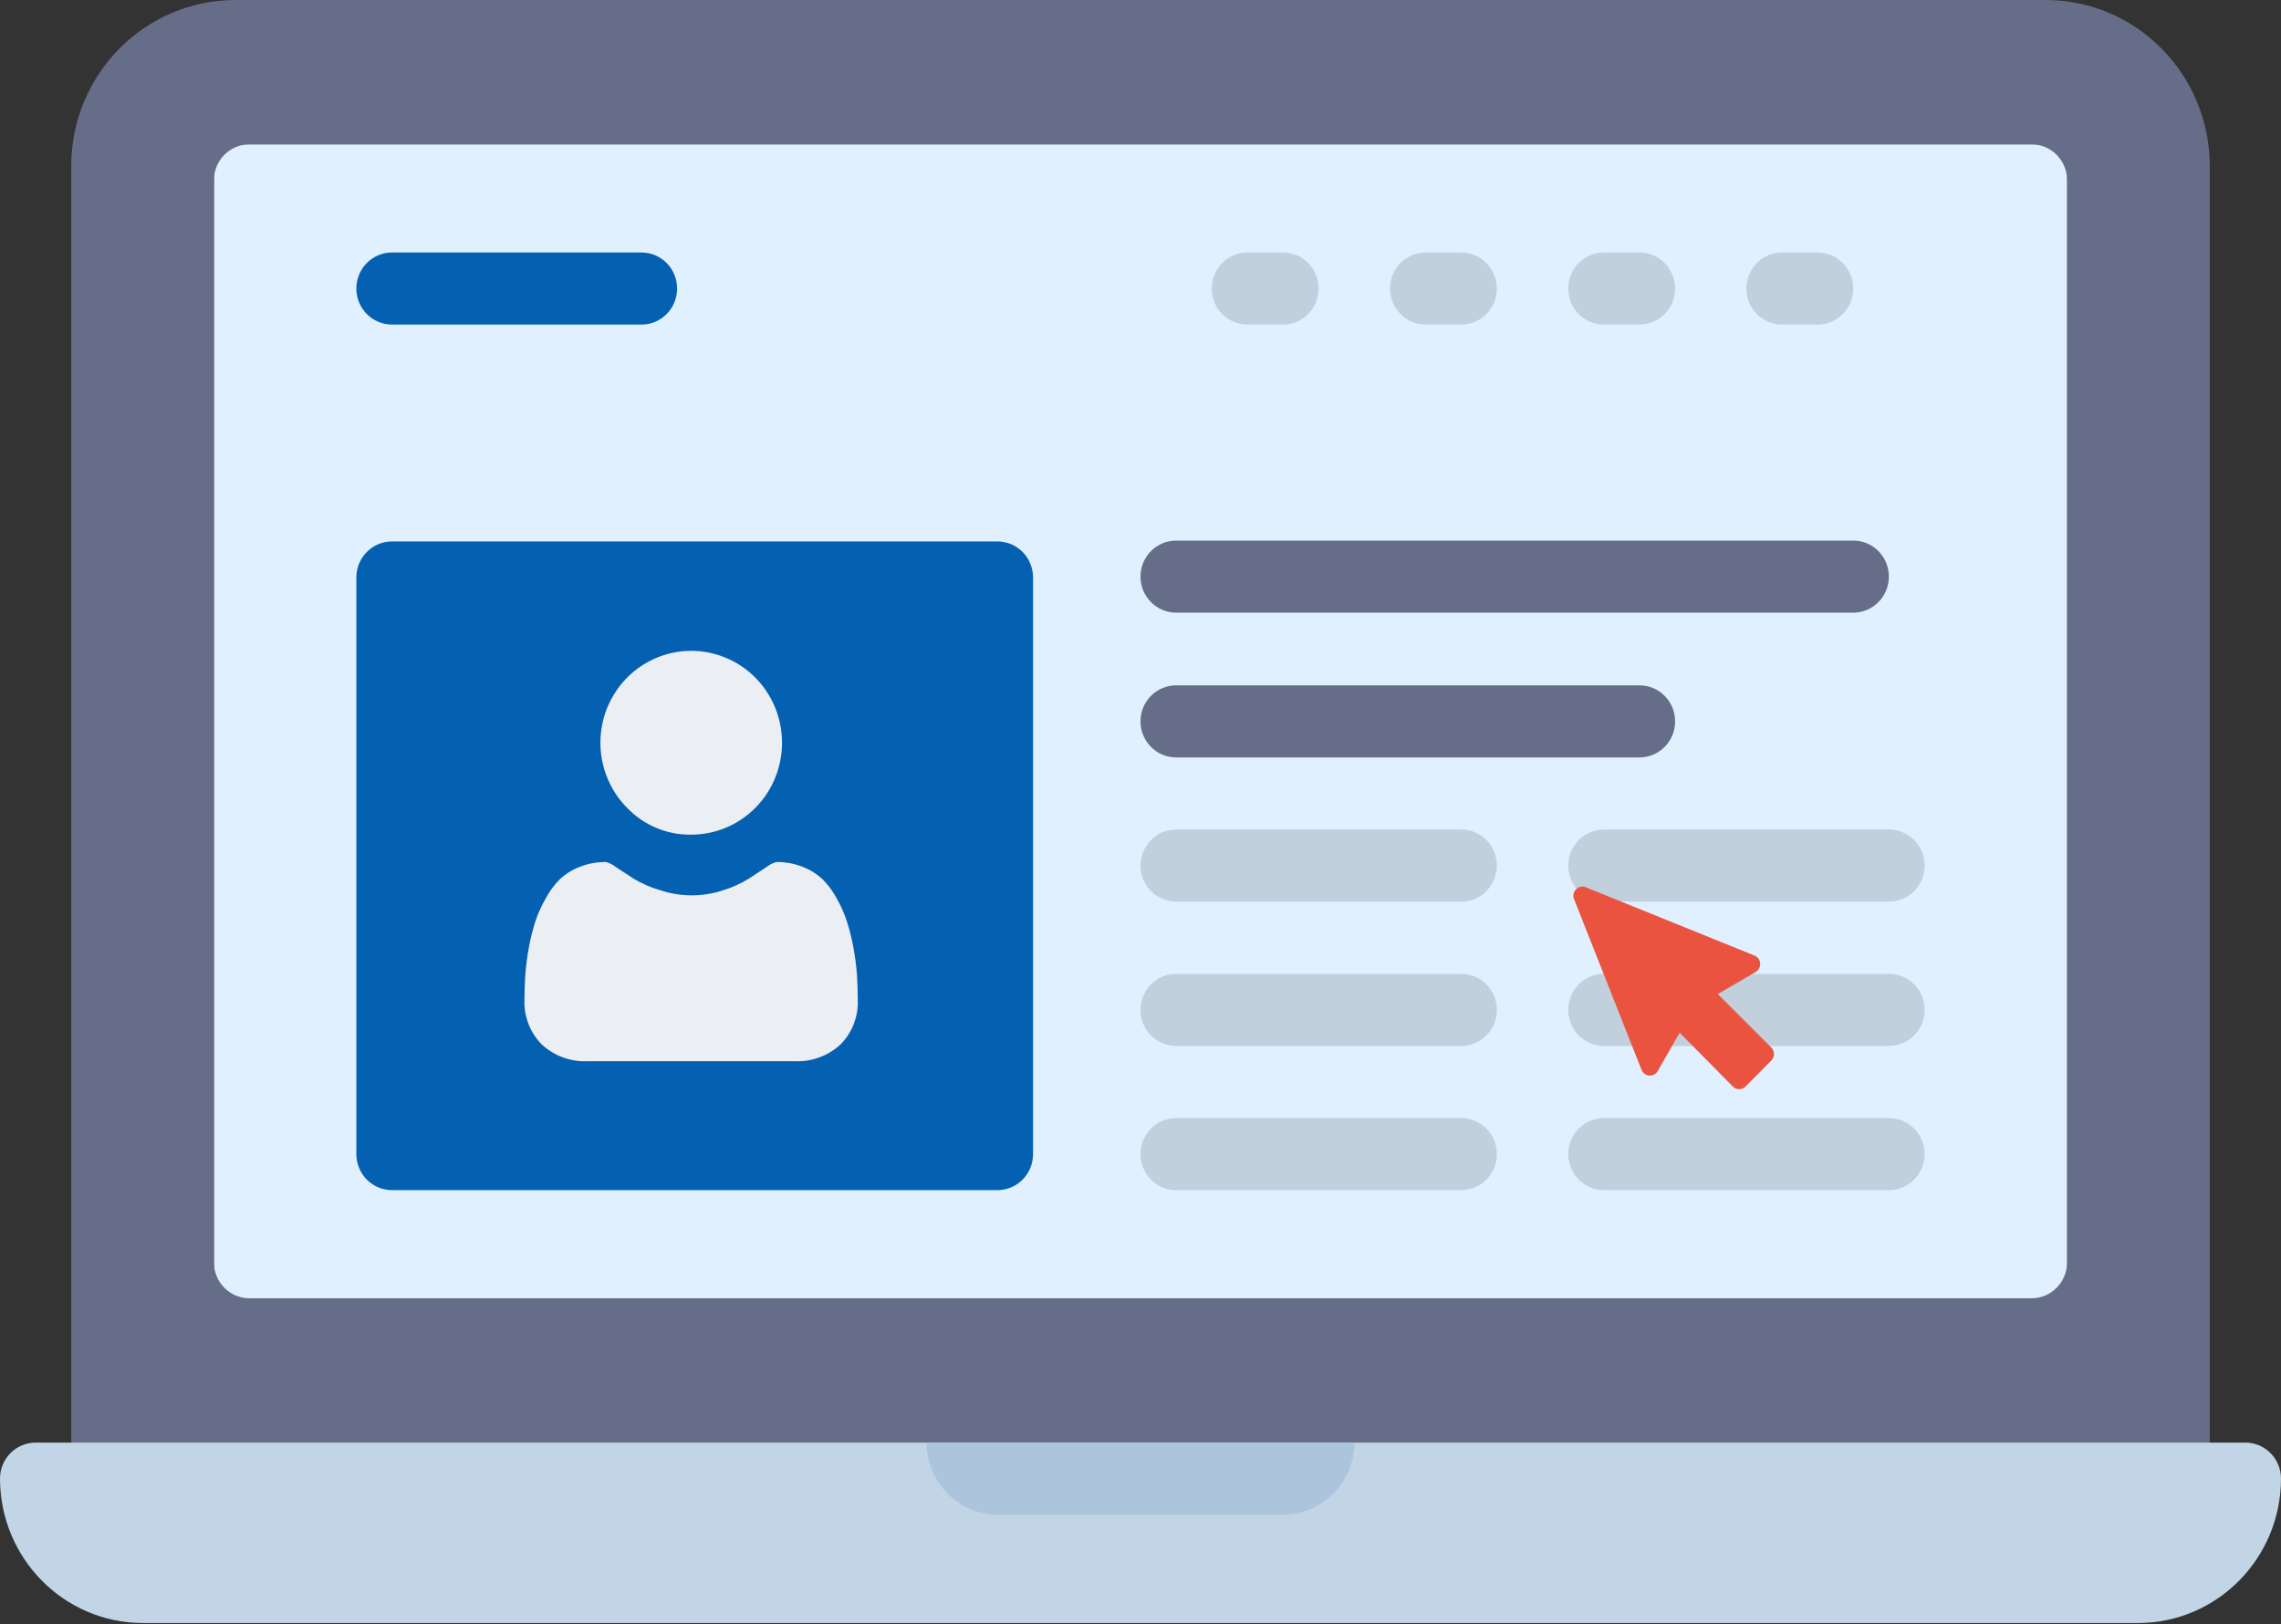 <?xml version="1.0" encoding="UTF-8"?>
<svg width="66px" height="47px" viewBox="0 0 66 47" version="1.1" xmlns="http://www.w3.org/2000/svg" xmlns:xlink="http://www.w3.org/1999/xlink">
    <rect x="0" y="0" width="66" height="47" fill="#333333" stroke="none"/>
    <!-- Generator: sketchtool 52.4 (67378) - http://www.bohemiancoding.com/sketch -->
    <title>E75B1CB5-CF12-4B87-949B-55D151835CC3</title>
    <desc>Created with sketchtool.</desc>
    <g id="desktop" stroke="none" stroke-width="1" fill="none" fill-rule="evenodd">
        <g id="home-new-hover" transform="translate(-1021, -588)" fill-rule="nonzero">
            <g id="administration-color" transform="translate(1021, 588)">
                <g>
                    <rect id="Rectangle-path" fill="#E1F0FF" x="6.189" y="4.176" width="53.627" height="33.395"></rect>
                    <path d="M59.184,-2.90229025e-13 L6.812,-2.90229025e-13 C4.193,-8.77164693e-06 2.068,2.145 2.061,4.795 L2.061,42.786 C2.061,43.063 2.17,43.328 2.363,43.524 C2.557,43.72 2.819,43.83 3.092,43.83 L62.908,43.83 C63.477,43.83 63.939,43.363 63.939,42.786 L63.939,4.795 C63.932,2.143 61.804,-0.002 59.184,-2.90229025e-13 Z M6.189,36.524 L6.189,5.219 C6.189,4.643 6.65,4.176 7.219,4.176 L58.781,4.176 C59.35,4.176 59.811,4.643 59.811,5.219 L59.811,36.524 C59.811,37.1 59.35,37.567 58.781,37.567 L7.219,37.567 C6.65,37.567 6.189,37.1 6.189,36.524 Z" id="Shape" fill="#656D88"></path>
                    <path d="M64.969,41.743 L1.031,41.743 C0.461,41.743 -7.03571282e-15,42.21 -7.10542736e-15,42.786 C0.004,45.091 1.85,46.958 4.127,46.963 L61.873,46.963 C64.15,46.958 65.996,45.091 66,42.786 C66,42.21 65.539,41.743 64.969,41.743 Z" id="Shape" fill="#C2D5E7"></path>
                    <path d="M18.561,9.392 L11.342,9.392 C10.773,9.392 10.311,8.925 10.311,8.349 C10.311,7.773 10.773,7.306 11.342,7.306 L18.561,7.306 C19.131,7.306 19.592,7.773 19.592,8.349 C19.592,8.925 19.131,9.392 18.561,9.392 Z" id="Shape" fill="#0461B1"></path>
                    <path d="M37.127,9.392 L36.092,9.392 C35.523,9.392 35.061,8.925 35.061,8.349 C35.061,7.773 35.523,7.306 36.092,7.306 L37.123,7.306 C37.692,7.306 38.154,7.773 38.154,8.349 C38.154,8.925 37.692,9.392 37.123,9.392 L37.127,9.392 Z" id="Shape" fill="#C1D0DC"></path>
                    <path d="M42.281,9.392 L41.25,9.392 C40.681,9.392 40.219,8.925 40.219,8.349 C40.219,7.773 40.681,7.306 41.25,7.306 L42.281,7.306 C42.85,7.306 43.311,7.773 43.311,8.349 C43.311,8.925 42.85,9.392 42.281,9.392 Z" id="Shape" fill="#C1D0DC"></path>
                    <path d="M47.439,9.392 L46.408,9.392 C45.839,9.392 45.377,8.925 45.377,8.349 C45.377,7.773 45.839,7.306 46.408,7.306 L47.439,7.306 C48.008,7.306 48.469,7.773 48.469,8.349 C48.469,8.925 48.008,9.392 47.439,9.392 Z" id="Shape" fill="#C1D0DC"></path>
                    <path d="M52.592,9.392 L51.561,9.392 C50.992,9.392 50.531,8.925 50.531,8.349 C50.531,7.773 50.992,7.306 51.561,7.306 L52.592,7.306 C53.161,7.306 53.623,7.773 53.623,8.349 C53.623,8.925 53.161,9.392 52.592,9.392 Z" id="Shape" fill="#C1D0DC"></path>
                    <path d="M28.877,34.438 L11.359,34.438 C11.082,34.442 10.816,34.334 10.619,34.138 C10.422,33.942 10.311,33.674 10.311,33.395 L10.311,16.697 C10.318,16.126 10.778,15.667 11.342,15.667 L28.861,15.667 C29.134,15.667 29.396,15.777 29.59,15.972 C29.783,16.168 29.891,16.433 29.891,16.71 L29.891,33.395 C29.892,33.964 29.44,34.429 28.877,34.438 Z" id="Shape" fill="#0461B1"></path>
                    <path d="M53.627,17.728 L34.031,17.728 C33.461,17.728 33,17.261 33,16.685 C33,16.109 33.461,15.642 34.031,15.642 L53.623,15.642 C54.192,15.642 54.654,16.109 54.654,16.685 C54.654,17.261 54.192,17.728 53.623,17.728 L53.627,17.728 Z" id="Shape" fill="#656D88"></path>
                    <path d="M42.281,26.089 L34.031,26.089 C33.461,26.089 33,25.622 33,25.046 C33,24.47 33.461,24.003 34.031,24.003 L42.281,24.003 C42.85,24.003 43.311,24.47 43.311,25.046 C43.311,25.622 42.85,26.089 42.281,26.089 Z" id="Shape" fill="#C1D0DC"></path>
                    <path d="M42.281,30.266 L34.031,30.266 C33.461,30.266 33,29.799 33,29.222 C33,28.646 33.461,28.179 34.031,28.179 L42.281,28.179 C42.85,28.179 43.311,28.646 43.311,29.222 C43.311,29.799 42.85,30.266 42.281,30.266 Z" id="Shape" fill="#C1D0DC"></path>
                    <path d="M42.281,34.438 L34.031,34.438 C33.461,34.438 33,33.971 33,33.395 C33,32.819 33.461,32.352 34.031,32.352 L42.281,32.352 C42.85,32.352 43.311,32.819 43.311,33.395 C43.311,33.971 42.85,34.438 42.281,34.438 Z" id="Shape" fill="#C1D0DC"></path>
                    <path d="M54.658,26.089 L46.408,26.089 C45.839,26.089 45.377,25.622 45.377,25.046 C45.377,24.47 45.839,24.003 46.408,24.003 L54.658,24.003 C55.227,24.003 55.689,24.47 55.689,25.046 C55.689,25.622 55.227,26.089 54.658,26.089 Z" id="Shape" fill="#C1D0DC"></path>
                    <path d="M54.658,30.266 L46.408,30.266 C45.839,30.266 45.377,29.799 45.377,29.222 C45.377,28.646 45.839,28.179 46.408,28.179 L54.658,28.179 C55.227,28.179 55.689,28.646 55.689,29.222 C55.689,29.799 55.227,30.266 54.658,30.266 Z" id="Shape" fill="#C1D0DC"></path>
                    <path d="M54.658,34.438 L46.408,34.438 C45.839,34.438 45.377,33.971 45.377,33.395 C45.377,32.819 45.839,32.352 46.408,32.352 L54.658,32.352 C55.227,32.352 55.689,32.819 55.689,33.395 C55.689,33.971 55.227,34.438 54.658,34.438 Z" id="Shape" fill="#C1D0DC"></path>
                    <path d="M47.439,21.917 L34.031,21.917 C33.461,21.917 33,21.45 33,20.874 C33,20.298 33.461,19.831 34.031,19.831 L47.439,19.831 C48.008,19.831 48.469,20.298 48.469,20.874 C48.469,21.45 48.008,21.917 47.439,21.917 Z" id="Shape" fill="#656D88"></path>
                    <path d="M28.877,43.83 L37.127,43.83 C37.674,43.83 38.198,43.61 38.585,43.219 C38.971,42.827 39.189,42.297 39.189,41.743 L26.811,41.743 C26.811,42.297 27.029,42.829 27.417,43.22 C27.804,43.611 28.33,43.831 28.877,43.83 Z" id="Shape" fill="#ADC5DC"></path>
                    <path d="M20,24.151 C21.253,24.152 22.333,23.256 22.577,22.012 C22.822,20.767 22.165,19.521 21.006,19.036 C19.848,18.55 18.512,18.96 17.816,20.014 C17.119,21.069 17.256,22.475 18.142,23.372 C18.628,23.881 19.301,24.163 20,24.151 Z" id="Shape" fill="#EBEEF2"></path>
                    <path d="M24.795,28.196 C24.776,27.943 24.743,27.691 24.697,27.441 C24.652,27.187 24.591,26.937 24.514,26.691 C24.439,26.456 24.341,26.229 24.22,26.015 C24.112,25.809 23.975,25.62 23.813,25.454 C23.643,25.293 23.444,25.167 23.226,25.083 C22.984,24.988 22.725,24.94 22.464,24.943 C22.359,24.973 22.261,25.023 22.175,25.091 L21.666,25.425 C21.435,25.567 21.187,25.68 20.929,25.759 C20.336,25.957 19.696,25.957 19.103,25.759 C18.833,25.682 18.575,25.57 18.333,25.425 L17.824,25.091 C17.738,25.023 17.64,24.973 17.535,24.943 C17.274,24.94 17.016,24.988 16.773,25.083 C16.555,25.167 16.356,25.293 16.186,25.454 C16.025,25.62 15.887,25.809 15.779,26.015 C15.657,26.229 15.557,26.456 15.481,26.691 C15.404,26.937 15.343,27.187 15.298,27.441 C15.252,27.691 15.22,27.943 15.2,28.196 C15.184,28.43 15.176,28.669 15.176,28.913 C15.152,29.402 15.334,29.879 15.677,30.224 C16.039,30.557 16.517,30.73 17.005,30.707 L22.99,30.707 C23.478,30.73 23.956,30.557 24.318,30.224 C24.662,29.879 24.844,29.402 24.819,28.913 C24.819,28.669 24.811,28.43 24.795,28.196 Z" id="Shape" fill="#EBEEF2"></path>
                    <path d="M51.264,30.323 L49.704,28.765 L50.804,28.122 C50.888,28.071 50.937,27.976 50.93,27.877 C50.923,27.777 50.862,27.69 50.771,27.652 L45.882,25.673 C45.786,25.634 45.676,25.657 45.602,25.732 C45.529,25.806 45.506,25.917 45.544,26.015 L47.5,30.962 C47.538,31.054 47.624,31.116 47.722,31.123 C47.82,31.13 47.914,31.081 47.964,30.995 L48.6,29.882 L50.14,31.441 C50.241,31.542 50.405,31.542 50.506,31.441 L51.26,30.678 C51.351,30.578 51.353,30.425 51.264,30.323 Z" id="Shape" fill="#EA5340"></path>
                </g>
            </g>
        </g>
    </g>
</svg>